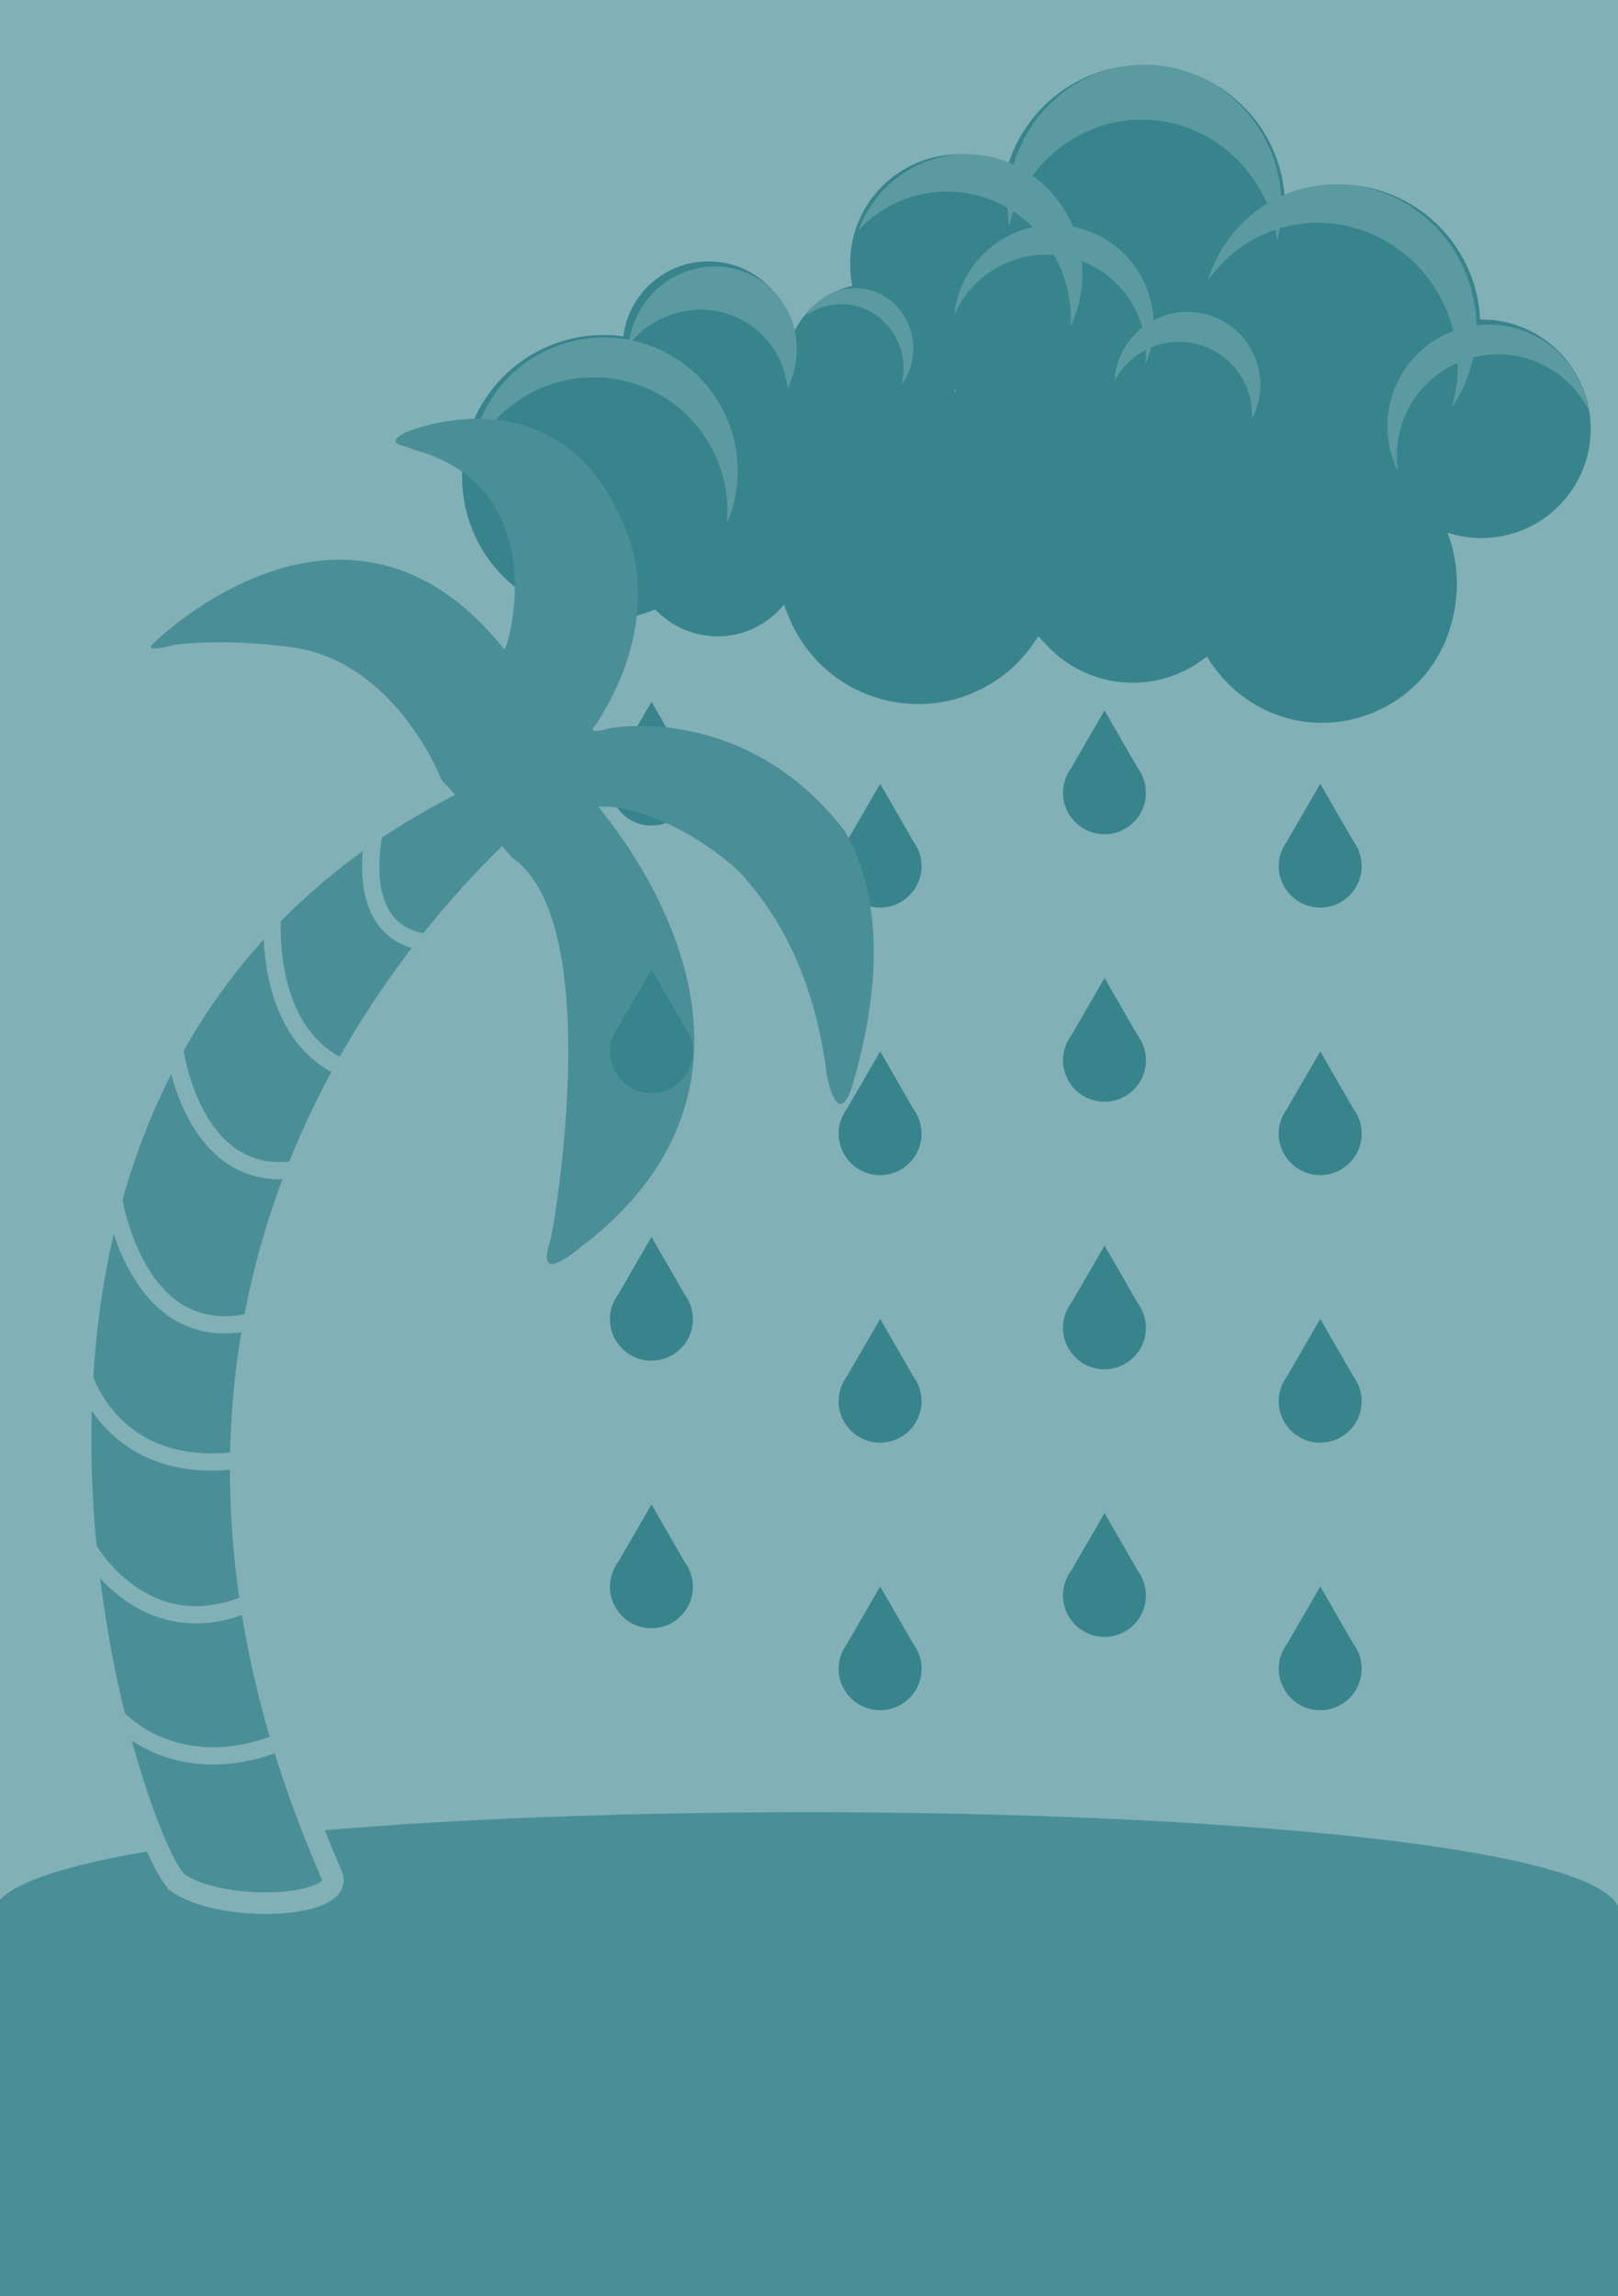 <?xml version="1.0" encoding="UTF-8"?>
<svg xmlns="http://www.w3.org/2000/svg" viewBox="0 0 375 532">
  <rect x="0" y="0" width="375" height="532" fill="#333333" stroke="none"/>
  <defs>
    <style>
      .cls-1 {
        stroke-width: 5px;
      }

      .cls-1, .cls-2 {
        fill: #67a3ab;
      }

      .cls-1, .cls-3 {
        stroke: #b3d1d5;
        stroke-miterlimit: 10;
      }

      .cls-4 {
        fill: #e6f0f1;
      }

      .cls-5 {
        fill: #80b3b9;
      }

      .cls-6 {
        fill: #b3d1d5;
      }

      .cls-7 {
        fill: #4d949d;
      }

      .cls-3 {
        fill: none;
        stroke-width: 4px;
      }

      .cls-8 {
        fill: #e2f552;
        opacity: .3;
      }

      .cls-9 {
        fill: #015a66;
        opacity: .28;
      }
    </style>
  </defs>
  <g id="background">
    <rect class="cls-6" x="-.5" width="376.15" height="531.17"/>
  </g>
  <g id="Layer_2" data-name="Layer 2">
    <path class="cls-2" d="M375.5,532.07H-1.5v-88.44c0-31.58,377-31.58,377,0v88.44Z"/>
    <circle class="cls-4" cx="247.35" cy="78.2" r="37.91"/>
    <g>
      <path class="cls-7" d="M107.1,110.47c0,18.13,14.7,32.83,32.83,32.83,4.16,0,8.14-.78,11.81-2.2,3.63,3.9,8.81,6.33,14.55,6.33,6.22,0,11.78-2.86,15.43-7.33,4.38,12.98,16.64,22.32,31.1,22.32,11.61,0,21.81-6.03,27.64-15.13,5.69,6.08,13.66,9.87,22.5,9.87,6.17,0,11.92-1.85,16.77-5.04,5.5,9.22,15.38,15.38,26.65,15.38,17.27,0,31.28-14.44,31.28-32.26,0-4.17-.77-8.14-2.17-11.8,2.47,.81,5.11,1.25,7.85,1.25,13.99,0,25.33-11.34,25.33-25.33,0-13.99-11.34-25.33-25.33-25.33-.1,0-.2,0-.3,0-.81-17.41-15.18-31.28-32.79-31.28-4.44,0-8.67,.89-12.53,2.48-1.37-16.87-15.48-30.14-32.71-30.14-14.82,0-27.34,9.82-31.42,23.3-3.39-1.68-7.2-2.63-11.23-2.63-13.99,0-25.33,11.34-25.33,25.33,0,1.76,.18,3.48,.52,5.14-6.1,1.37-11.14,5.55-13.7,11.1-1.51-9.5-9.73-16.76-19.65-16.76-10.14,0-18.5,7.58-19.74,17.38-1.49-.21-3.01-.32-4.56-.32-18.13,0-32.83,14.7-32.83,32.83Zm114.27-20.42c0,.23,.02,.46,.04,.69-.07,0-.14,.02-.21,.03,.06-.24,.12-.48,.17-.72Z"/>
      <path class="cls-5" d="M264.63,27.72c15.98,0,29.19,12.19,31.4,28.04,.63-2.57,.97-5.26,.97-8.03,0-18.08-14.2-32.73-31.73-32.73s-31.73,14.65-31.73,32.73c0,1.59,.12,3.16,.33,4.69,3.47-14.19,15.93-24.7,30.76-24.7Z"/>
      <path class="cls-5" d="M299.57,44.42c-9.77,3.4-16.77,11.25-19.64,20.63,3.64-5.28,8.88-9.47,15.33-11.72,16.55-5.76,34.78,3.4,40.73,20.47,2.43,6.99,2.43,14.22,.44,20.72,5.7-8.27,7.49-19.21,3.87-29.63-5.95-17.07-24.18-26.24-40.73-20.47Z"/>
      <path class="cls-5" d="M326.19,95.16c5.77-11.62,19.86-16.38,31.46-10.61,4.75,2.36,8.34,6.12,10.54,10.53-1.14-7.27-5.65-13.88-12.72-17.4-11.6-5.76-25.69-1.01-31.46,10.61-3.41,6.87-3.16,14.59,.01,20.95-.73-4.64-.08-9.55,2.17-14.08Z"/>
      <path class="cls-5" d="M121.42,91.98c14.64-8.93,33.73-4.33,42.64,10.28,3.65,5.98,5.02,12.71,4.37,19.19,3.84-8.92,3.46-19.5-1.98-28.41-8.91-14.61-28-19.21-42.64-10.28-8.64,5.27-13.8,14.09-14.74,23.43,2.46-5.7,6.64-10.73,12.34-14.21Z"/>
      <path class="cls-5" d="M230.39,62.41c10.93-6.67,25.18-3.23,31.83,7.67,2.72,4.46,3.75,9.49,3.26,14.32,2.87-6.66,2.58-14.55-1.48-21.21-6.65-10.91-20.91-14.34-31.83-7.67-6.45,3.94-10.3,10.52-11,17.49,1.83-4.26,4.95-8.01,9.21-10.61Z"/>
      <path class="cls-5" d="M264.45,81.7c7.98-4.87,18.39-2.36,23.25,5.61,1.86,3.05,2.64,6.46,2.44,9.78,2.7-5.1,2.72-11.44-.5-16.72-4.86-7.97-15.27-10.48-23.25-5.61-4.93,3.01-7.77,8.12-8.09,13.47,1.38-2.6,3.45-4.88,6.15-6.53Z"/>
      <path class="cls-7" d="M322.73,162.86c-14.41,8.79-33.19,4.26-41.97-10.12-.2-.33-.4-.67-.59-1.01-1.07,.9-2.22,1.74-3.45,2.49-12.12,7.4-27.72,4.2-35.99-6.98-2.61,4.43-6.32,8.3-11.02,11.16-15.28,9.33-35.21,4.52-44.52-10.73-1.54-2.53-2.69-5.18-3.47-7.9-.75,1.01-1.62,1.96-2.59,2.83-7.86,7.01-19.9,6.34-26.9-1.5-.01-.01-.03-.03-.04-.04-10.11,4.45-22.28,3.24-31.44-4.17-6.02-4.87-9.69-11.58-10.85-18.68,1.88,4.47,4.85,8.54,8.87,11.8,8.66,7,19.99,8.47,29.74,4.86,.47-.17,.94-.36,1.39-.55,0,0,0,0,0,0,.53,.81,1.12,1.6,1.78,2.34,1.02,1.14,2.14,2.13,3.35,2.96,7.07,4.91,16.84,4.53,23.55-1.46,.83-.74,1.58-1.53,2.24-2.37,1.48-1.85,2.56-3.93,3.24-6.11,.27,.98,.58,1.95,.95,2.92,.7,1.86,1.58,3.69,2.66,5.46,9.31,15.25,29.24,20.06,44.52,10.73,2.37-1.44,4.48-3.15,6.32-5.04,.93-.94,1.77-1.91,2.55-2.94,.56,.76,1.15,1.48,1.77,2.17,8.58,9.45,22.94,11.78,34.26,4.88,.34-.2,.66-.41,.99-.64,.99-.66,1.92-1.38,2.8-2.15,.1,.17,.2,.34,.3,.52,.65,1.06,1.35,2.07,2.11,3.02,9.42,11.95,26.52,15.24,39.86,7.09,7.76-4.73,12.66-12.37,14.16-20.66,.62,10.88-4.64,21.74-14.61,27.83Z"/>
      <path class="cls-8" d="M185.03,132.59c-.37-.97-.68-1.94-.95-2.92l.95,2.92Z"/>
      <path class="cls-8" d="M242.86,142.96c-.62-.69-1.22-1.41-1.77-2.17l1.77,2.17Z"/>
      <path class="cls-5" d="M219.5,44.39c15.84,0,28.68,13.25,28.68,29.59,0,.56-.02,1.12-.05,1.67,1.74-3.67,2.72-7.8,2.72-12.17,0-15.32-12.04-27.74-26.89-27.74-11.39,0-21.12,7.31-25.04,17.63,5.21-5.54,12.5-8.98,20.57-8.98Z"/>
      <path class="cls-5" d="M194.99,70.49c7.97,0,14.42,6.66,14.42,14.88,0,1.3-.16,2.55-.46,3.75,1.72-2.34,2.73-5.25,2.73-8.41,0-7.7-6.05-13.95-13.52-13.95-4.74,0-8.91,2.52-11.33,6.34,2.32-1.64,5.13-2.61,8.16-2.61Z"/>
      <path class="cls-5" d="M173.84,75.27c5.1,3.49,8.08,8.94,8.69,14.73,4.37-8.74,1.93-19.44-6.12-24.95-8.81-6.04-21.01-3.57-27.24,5.53-1.98,2.89-3.12,6.11-3.47,9.35,6.87-8.67,19.15-10.81,28.14-4.65Z"/>
    </g>
    <g>
      <path class="cls-7" d="M211.65,194.91l-3.58-6.21-4.07-7.07-4.09,7.06-3.64,6.28c-1.19,1.6-1.9,3.58-1.9,5.73,0,5.3,4.3,9.61,9.61,9.61s9.61-4.3,9.61-9.61c0-2.17-.72-4.18-1.94-5.79Z"/>
      <path class="cls-7" d="M211.65,256.91l-3.58-6.21-4.07-7.07-4.09,7.06-3.64,6.28c-1.19,1.6-1.9,3.58-1.9,5.73,0,5.3,4.3,9.61,9.61,9.61s9.61-4.3,9.61-9.61c0-2.17-.72-4.18-1.94-5.79Z"/>
      <path class="cls-7" d="M211.65,318.91l-3.58-6.21-4.07-7.07-4.09,7.06-3.64,6.28c-1.19,1.6-1.9,3.58-1.9,5.73,0,5.3,4.3,9.61,9.61,9.61s9.61-4.3,9.61-9.61c0-2.17-.72-4.18-1.94-5.79Z"/>
      <path class="cls-7" d="M211.65,380.91l-3.58-6.21-4.07-7.07-4.09,7.06-3.64,6.28c-1.19,1.6-1.9,3.58-1.9,5.73,0,5.3,4.3,9.61,9.61,9.61s9.61-4.3,9.61-9.61c0-2.17-.72-4.18-1.94-5.79Z"/>
    </g>
    <g>
      <path class="cls-7" d="M313.65,194.91l-3.58-6.21-4.07-7.07-4.09,7.06-3.64,6.28c-1.19,1.6-1.9,3.58-1.9,5.73,0,5.3,4.3,9.61,9.61,9.61s9.61-4.3,9.61-9.61c0-2.17-.72-4.18-1.94-5.79Z"/>
      <path class="cls-7" d="M313.65,256.91l-3.58-6.21-4.07-7.07-4.09,7.06-3.64,6.28c-1.19,1.6-1.9,3.58-1.9,5.73,0,5.3,4.3,9.61,9.61,9.61s9.61-4.3,9.61-9.61c0-2.17-.72-4.18-1.94-5.79Z"/>
      <path class="cls-7" d="M313.65,318.91l-3.58-6.21-4.07-7.07-4.09,7.06-3.64,6.28c-1.19,1.6-1.9,3.58-1.9,5.73,0,5.3,4.3,9.61,9.61,9.61s9.61-4.3,9.61-9.61c0-2.17-.72-4.18-1.94-5.79Z"/>
      <path class="cls-7" d="M313.65,380.91l-3.58-6.21-4.07-7.07-4.09,7.06-3.64,6.28c-1.19,1.6-1.9,3.58-1.9,5.73,0,5.3,4.3,9.61,9.61,9.61s9.61-4.3,9.61-9.61c0-2.17-.72-4.18-1.94-5.79Z"/>
    </g>
    <g>
      <path class="cls-7" d="M263.65,177.91l-3.58-6.21-4.07-7.07-4.09,7.06-3.64,6.28c-1.19,1.6-1.9,3.58-1.9,5.73,0,5.3,4.3,9.61,9.61,9.61s9.61-4.3,9.61-9.61c0-2.17-.72-4.18-1.94-5.79Z"/>
      <path class="cls-7" d="M263.65,239.91l-3.58-6.21-4.07-7.07-4.09,7.06-3.64,6.28c-1.19,1.6-1.9,3.58-1.9,5.73,0,5.3,4.3,9.61,9.61,9.61s9.61-4.3,9.61-9.61c0-2.17-.72-4.18-1.94-5.79Z"/>
      <path class="cls-7" d="M263.65,301.91l-3.58-6.21-4.07-7.07-4.09,7.06-3.64,6.28c-1.19,1.6-1.9,3.58-1.9,5.73,0,5.3,4.3,9.61,9.61,9.61s9.61-4.3,9.61-9.61c0-2.17-.72-4.18-1.94-5.79Z"/>
      <path class="cls-7" d="M263.65,363.91l-3.58-6.21-4.07-7.07-4.09,7.06-3.64,6.28c-1.19,1.6-1.9,3.58-1.9,5.73,0,5.3,4.3,9.61,9.61,9.61s9.61-4.3,9.61-9.61c0-2.17-.72-4.18-1.94-5.79Z"/>
    </g>
    <path class="cls-7" d="M158.65,175.91l-3.58-6.21-4.07-7.07-4.09,7.06-3.64,6.28c-1.19,1.6-1.9,3.58-1.9,5.73,0,5.3,4.3,9.61,9.61,9.61s9.61-4.3,9.61-9.61c0-2.17-.72-4.18-1.94-5.79Z"/>
    <path class="cls-7" d="M158.65,299.91l-3.58-6.21-4.07-7.07-4.09,7.06-3.64,6.28c-1.19,1.6-1.9,3.58-1.9,5.73,0,5.3,4.3,9.61,9.61,9.61s9.61-4.3,9.61-9.61c0-2.17-.72-4.18-1.94-5.79Z"/>
    <path class="cls-7" d="M158.65,361.91l-3.58-6.21-4.07-7.07-4.09,7.06-3.64,6.28c-1.19,1.6-1.9,3.58-1.9,5.73,0,5.3,4.3,9.61,9.61,9.61s9.61-4.3,9.61-9.61c0-2.17-.72-4.18-1.94-5.79Z"/>
    <g>
      <path class="cls-1" d="M41.36,436.38c-10.42-7.11-71.07-185.73,63.01-254.43,7.11-3.32,29.38-6.16,29.38-6.16,0,0,6.63,2.37,1.42,7.11-1.9,1.9-128.25,91.64-58.28,251.59,3.32,7.58-25.11,9-35.53,1.9Z"/>
      <path class="cls-2" d="M35.8,148.85s44.74-44.18,81.09,1.68c.56,.56,12.3-37.47-21.25-46.41-2.24-1.12-6.71-1.12-1.68-3.91,1.12-.56,36.96-15.15,51.45,23.49,3.36,8.95,5.03,25.16-7.27,44.18-.56,.56-2.24,2.24,2.24,1.12,1.12-.56,32.43-6.15,55.36,23.49,1.68,3.36,12.86,20.13,2.24,57.6-.56,2.24-3.36,11.74-6.15,0-.56-1.12-1.68-26.84-19.01-46.41-2.8-3.91-20.13-17.34-34.11-16.78-1.12-.56,52.01,57.04-2.24,100.66-1.12,.56-12.86,11.74-8.95,0,.56-1.12,13.42-73.82-8.95-88.91-1.68-2.24-16.22-17.89-16.22-17.89,0,0-10.44-27.41-34.67-30.76-16.22-2.24-27.4-.56-27.4-.56,0,0-7.83,2.24-4.47-.56Z"/>
      <path class="cls-3" d="M86.85,192.38s-6,23.98,12.32,26.06"/>
      <path class="cls-3" d="M63.16,212.28s-2.45,27.56,17.06,35.53"/>
      <path class="cls-3" d="M40.41,242.6s3.87,32.46,28.71,28.31"/>
      <path class="cls-3" d="M26.2,277.19s5.16,35.94,32.69,28.9"/>
      <path class="cls-3" d="M19.09,317.93s6.36,24.61,36.82,20.36"/>
      <path class="cls-3" d="M20.04,358.21c.49,.81,13.42,23.89,37.98,13.13"/>
      <path class="cls-3" d="M26.67,397.53s13.74,16.37,39.09,5.82"/>
    </g>
    <path class="cls-7" d="M158.65,237.91l-3.58-6.21-4.07-7.07-4.09,7.06-3.64,6.28c-1.19,1.6-1.9,3.58-1.9,5.73,0,5.3,4.3,9.61,9.61,9.61s9.61-4.3,9.61-9.61c0-2.17-.72-4.18-1.94-5.79Z"/>
  </g>
  <g id="Color_Screen" data-name="Color Screen">
    <rect class="cls-9" x="-.5" y="-1" width="376" height="533"/>
  </g>
</svg>
